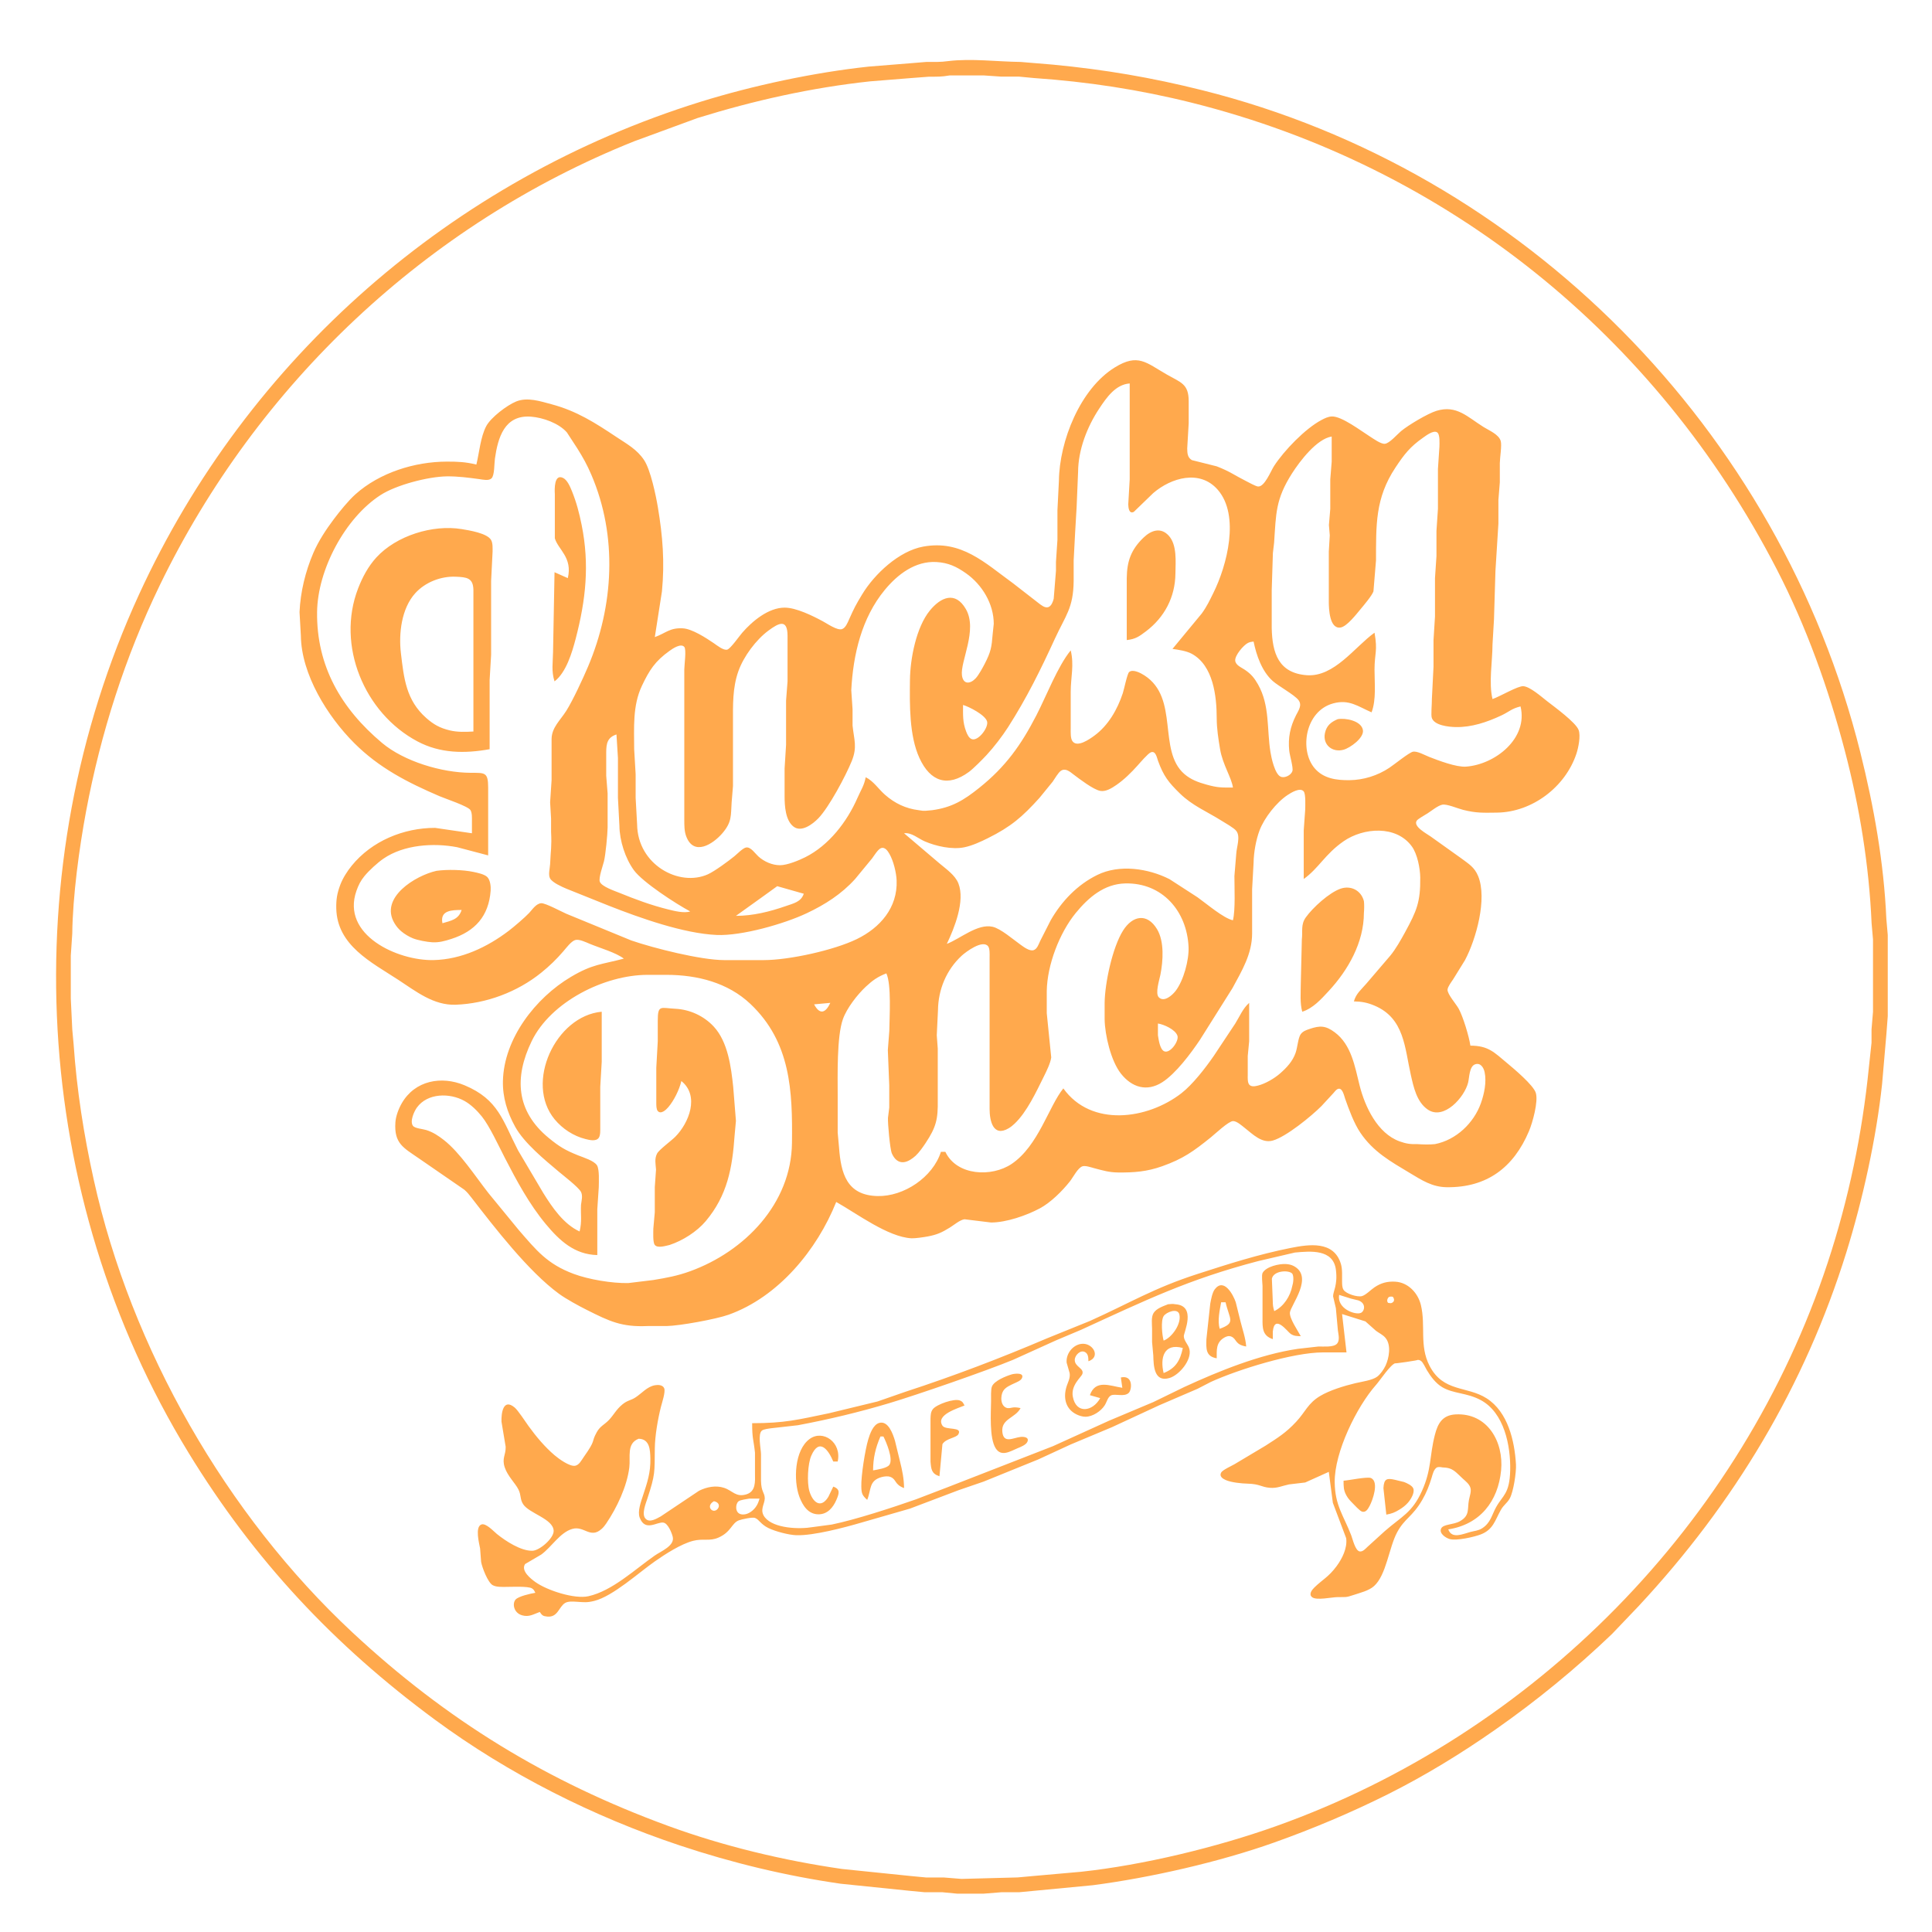 <?xml version="1.0" encoding="UTF-8" standalone="no"?>
<!DOCTYPE svg PUBLIC "-//W3C//DTD SVG 20010904//EN"
              "http://www.w3.org/TR/2001/REC-SVG-20010904/DTD/svg10.dtd">

<svg xmlns="http://www.w3.org/2000/svg"
     width="462.081mm" height="462.081mm"
     viewBox="0 0 1310 1310">
  <path id="Selection #1"
        fill="#ffa94d"
        d="M 643.00,41.42
           C 658.62,39.52 676.18,41.82 692.00,42.00
             692.00,42.00 714.00,43.83 714.00,43.83
             749.11,47.19 780.73,52.56 815.00,61.13
             1033.86,115.84 1206.80,291.69 1261.37,510.00
             1270.61,546.94 1277.38,584.94 1279.04,623.00
             1279.04,623.00 1280.00,634.00 1280.00,634.00
             1280.00,634.00 1280.00,689.00 1280.00,689.00
             1280.00,689.00 1279.09,701.00 1279.09,701.00
             1279.09,701.00 1276.16,735.00 1276.16,735.00
             1272.23,771.83 1262.97,813.62 1251.98,849.00
             1223.71,939.92 1175.88,1019.45 1111.09,1089.00
             1111.09,1089.00 1093.00,1107.96 1093.00,1107.96
             1068.38,1131.51 1041.92,1153.18 1014.00,1172.72
             990.84,1188.93 966.30,1203.98 941.00,1216.63
             916.13,1229.06 890.20,1239.99 864.00,1249.31
             826.89,1262.51 780.09,1273.18 741.00,1278.28
             741.00,1278.28 701.00,1282.09 701.00,1282.09
             701.00,1282.09 691.00,1283.04 691.00,1283.04
             691.00,1283.04 679.00,1283.04 679.00,1283.04
             679.00,1283.04 667.00,1284.00 667.00,1284.00
             667.00,1284.00 649.00,1284.00 649.00,1284.00
             649.00,1284.00 639.00,1283.04 639.00,1283.04
             639.00,1283.04 627.00,1283.04 627.00,1283.04
             627.00,1283.04 617.00,1282.09 617.00,1282.09
             617.00,1282.09 570.00,1277.27 570.00,1277.27
             532.95,1271.93 496.51,1263.17 461.00,1251.33
             402.26,1231.75 344.89,1202.89 295.00,1166.12
             226.38,1115.53 172.31,1057.79 127.81,985.00
             21.04,810.36 9.02,588.76 94.31,403.00
             167.92,242.68 306.73,121.33 475.00,69.02
             510.43,58.01 552.10,49.11 589.00,45.16
             589.00,45.16 617.00,42.91 617.00,42.91
             617.00,42.91 628.00,42.00 628.00,42.00
             633.39,41.98 637.58,42.19 643.00,41.42 Z
           M 644.00,51.14
           C 638.03,52.14 635.88,51.99 630.00,52.00
             630.00,52.00 618.00,52.91 618.00,52.91
             618.00,52.91 590.00,55.16 590.00,55.16
             550.34,59.41 511.06,68.19 473.00,80.02
             473.00,80.02 430.00,95.80 430.00,95.80
             289.20,152.12 174.28,260.60 108.26,397.00
             84.84,445.37 68.27,497.22 58.39,550.00
             53.70,575.08 49.29,607.65 49.00,633.00
             49.00,633.00 48.00,648.00 48.00,648.00
             48.00,648.00 48.00,677.00 48.00,677.00
             48.00,677.00 49.00,698.00 49.00,698.00
             49.00,698.00 49.91,708.00 49.91,708.00
             52.05,739.13 56.84,769.52 63.58,800.00
             88.80,914.20 153.50,1027.26 239.00,1106.91
             302.92,1166.46 371.12,1208.10 453.00,1238.05
             490.63,1251.82 531.35,1261.55 571.00,1267.27
             571.00,1267.27 618.00,1272.09 618.00,1272.09
             618.00,1272.09 628.00,1273.04 628.00,1273.04
             628.00,1273.04 640.00,1273.04 640.00,1273.04
             640.00,1273.04 652.00,1274.00 652.00,1274.00
             652.00,1274.00 690.00,1273.00 690.00,1273.00
             690.00,1273.00 700.00,1272.09 700.00,1272.09
             700.00,1272.09 733.00,1269.16 733.00,1269.16
             775.15,1264.65 825.06,1252.53 865.00,1238.31
             1040.26,1175.89 1181.09,1032.90 1239.33,856.00
             1253.43,813.18 1262.69,768.83 1267.17,724.00
             1267.17,724.00 1269.00,707.00 1269.00,707.00
             1269.00,707.00 1269.00,698.00 1269.00,698.00
             1269.00,698.00 1270.00,686.00 1270.00,686.00
             1270.00,686.00 1270.00,637.00 1270.00,637.00
             1270.00,637.00 1269.04,626.00 1269.04,626.00
             1267.33,586.66 1260.89,547.12 1250.88,509.00
             1239.79,466.75 1224.80,424.88 1204.74,386.00
             1122.96,227.51 981.18,112.92 808.00,69.63
             772.68,60.80 737.27,55.39 701.00,52.91
             701.00,52.91 691.00,51.96 691.00,51.96
             691.00,51.96 679.00,51.96 679.00,51.96
             679.00,51.96 667.00,51.14 667.00,51.14
             667.00,51.14 644.00,51.14 644.00,51.14 Z
           M 444.00,432.00
           C 451.67,429.19 454.07,425.58 463.00,426.04
             469.25,426.37 478.77,432.55 484.00,436.12
             486.03,437.51 490.67,441.29 493.19,440.45
             495.45,439.70 501.28,431.31 503.29,429.00
             510.13,421.13 521.06,412.02 532.00,412.01
             539.84,412.00 551.00,417.54 558.00,421.31
             560.89,422.86 567.70,427.62 570.87,426.59
             573.36,425.78 574.73,422.21 575.72,420.00
             579.17,412.25 580.18,410.32 584.60,403.00
             592.96,389.18 609.61,373.58 626.00,370.62
             651.90,365.93 667.59,381.50 687.00,395.58
             687.00,395.58 704.00,408.78 704.00,408.78
             705.73,410.10 708.42,412.46 710.78,411.68
             712.88,410.98 713.99,407.94 714.47,406.00
             714.47,406.00 716.00,387.00 716.00,387.00
             716.00,387.00 716.00,381.00 716.00,381.00
             716.00,381.00 717.00,366.00 717.00,366.00
             717.00,366.00 717.00,346.00 717.00,346.00
             717.00,346.00 718.00,326.00 718.00,326.00
             718.32,299.11 732.41,263.55 756.00,249.07
             771.63,239.47 777.06,245.85 791.00,253.85
             800.64,259.38 805.98,260.18 806.00,272.00
             806.00,272.00 806.00,287.00 806.00,287.00
             806.00,287.00 805.00,304.00 805.00,304.00
             805.06,307.15 805.08,310.16 808.15,311.98
             808.15,311.98 825.00,316.20 825.00,316.20
             834.23,319.80 836.64,322.03 845.00,326.25
             846.69,327.10 851.37,329.71 852.96,329.87
             857.42,330.34 861.63,319.45 863.86,316.00
             870.69,305.49 884.95,290.67 896.00,284.80
             898.15,283.65 900.53,282.49 903.00,282.38
             909.71,282.09 922.87,292.21 929.00,296.05
             931.32,297.51 936.30,301.16 939.00,300.91
             942.22,300.60 947.31,294.56 950.00,292.32
             954.84,288.29 968.02,280.41 974.00,278.57
             987.64,274.37 995.08,282.78 1006.00,289.58
             1009.83,291.96 1016.29,294.55 1017.57,299.04
             1018.42,302.03 1017.02,309.97 1016.96,314.00
             1016.96,314.00 1016.96,327.00 1016.96,327.00
             1016.96,327.00 1016.00,339.00 1016.00,339.00
             1016.00,339.00 1016.00,355.00 1016.00,355.00
             1016.00,355.00 1014.00,387.00 1014.00,387.00
             1014.00,387.00 1013.00,420.00 1013.00,420.00
             1013.00,420.00 1012.00,437.00 1012.00,437.00
             1011.98,448.35 1009.34,463.07 1012.00,474.00
             1017.43,472.10 1029.33,464.92 1033.00,465.28
             1037.60,465.71 1045.20,472.46 1049.00,475.42
             1053.95,479.28 1068.49,489.82 1070.40,495.00
             1071.87,498.99 1070.23,507.01 1068.91,511.00
             1061.45,533.57 1038.94,550.72 1015.00,551.00
             1005.74,551.10 1001.15,551.41 992.00,549.11
             988.39,548.20 981.05,545.02 978.00,545.61
             975.04,546.18 970.64,549.75 968.00,551.48
             966.38,552.55 961.51,555.15 960.63,556.46
             957.99,560.39 967.37,565.26 970.00,567.14
             970.00,567.14 991.00,582.13 991.00,582.13
             995.96,585.84 999.77,588.02 1002.24,594.00
             1008.57,609.33 1000.88,636.83 993.36,651.00
             993.36,651.00 985.33,664.00 985.33,664.00
             984.19,665.71 981.67,669.01 981.51,671.00
             981.29,674.01 987.34,680.79 989.10,684.00
             992.02,689.33 996.14,702.87 997.00,709.00
             1009.16,709.04 1012.96,713.38 1022.00,720.92
             1026.61,724.76 1039.71,735.76 1041.35,741.00
             1043.18,746.86 1039.13,761.30 1036.72,767.00
             1026.28,791.67 1008.18,805.31 981.00,805.00
             971.15,804.88 964.16,800.30 956.00,795.40
             942.97,787.58 931.16,781.04 922.36,768.00
             918.13,761.74 914.61,752.23 912.08,745.00
             911.44,743.18 910.43,738.20 907.96,738.20
             906.42,738.20 905.14,740.03 904.25,741.06
             904.25,741.06 896.00,750.00 896.00,750.00
             889.22,756.79 872.13,770.80 863.00,773.36
             855.59,775.45 849.41,769.02 844.00,764.79
             842.05,763.27 838.55,760.06 836.00,760.16
             832.96,760.28 823.85,768.90 821.00,771.20
             809.23,780.66 802.33,785.68 788.00,790.78
             777.66,794.46 768.81,795.12 758.00,795.00
             751.95,794.93 747.77,793.63 742.00,792.12
             739.89,791.56 736.16,790.22 734.10,790.78
             730.91,791.66 727.66,798.23 725.48,801.00
             720.34,807.54 712.37,815.45 705.00,819.37
             695.95,824.19 682.33,828.92 672.00,828.92
             672.00,828.92 654.00,826.73 654.00,826.73
             650.89,827.12 646.83,830.64 644.00,832.38
             638.56,835.73 635.29,837.22 629.00,838.39
             626.38,838.87 620.50,839.76 618.00,839.63
             602.07,838.76 581.07,822.90 567.00,815.00
             554.01,847.48 527.77,879.44 494.00,891.46
             485.51,894.48 460.98,898.96 452.00,899.13
             452.00,899.13 439.00,899.13 439.00,899.13
             421.47,899.90 413.24,895.89 398.00,888.25
             392.49,885.49 383.86,880.80 379.00,877.24
             358.33,862.12 335.52,832.56 319.63,812.01
             318.02,809.94 316.84,808.42 314.83,806.68
             314.83,806.68 284.00,785.43 284.00,785.43
             273.61,778.23 267.10,775.43 268.10,761.00
             268.39,756.72 270.32,751.69 272.46,748.00
             281.40,732.59 299.28,729.31 315.00,735.88
             338.10,745.53 340.92,760.02 351.26,780.00
             351.26,780.00 368.42,809.00 368.42,809.00
             374.53,818.80 382.23,830.09 393.00,835.00
             394.70,828.02 393.64,823.77 393.95,817.00
             394.29,814.02 395.29,810.98 393.95,808.17
             392.04,804.81 382.34,797.37 379.00,794.56
             369.20,786.31 355.42,775.06 349.31,764.00
             343.98,754.35 340.76,744.10 341.01,733.00
             341.67,704.20 363.12,676.66 387.00,662.45
             401.82,653.63 407.72,654.05 423.00,650.00
             417.46,645.82 407.01,642.90 400.00,640.01
             397.46,638.96 392.66,636.58 390.01,637.40
             387.27,638.24 383.92,642.78 382.00,645.00
             377.23,650.52 372.69,654.94 367.00,659.53
             350.78,672.63 329.72,680.50 309.00,681.26
             293.98,681.80 282.05,672.21 270.00,664.34
             251.73,652.41 228.58,641.03 228.01,616.00
             227.88,609.90 228.56,605.75 230.71,600.00
             232.39,595.50 235.44,590.72 238.47,587.00
             252.08,570.25 273.61,561.34 295.00,561.34
             295.00,561.34 320.00,565.00 320.00,565.00
             320.00,565.00 320.00,557.00 320.00,557.00
             320.00,554.72 320.21,551.24 318.98,549.27
             317.31,546.62 301.93,541.54 298.00,539.85
             276.38,530.56 257.07,520.74 240.17,503.83
             222.13,485.79 204.31,457.33 204.00,431.00
             204.00,431.00 203.10,415.00 203.10,415.00
             203.70,401.39 207.08,387.50 212.43,375.00
             215.87,366.95 221.12,358.99 226.37,352.00
             230.36,346.70 236.13,339.54 241.00,335.17
             257.41,320.46 281.19,313.03 303.00,313.00
             310.40,312.99 315.72,313.21 323.00,315.00
             324.99,306.92 325.78,296.40 329.67,289.00
             332.79,283.07 343.78,274.75 350.00,272.22
             357.67,269.11 366.51,272.12 374.00,274.12
             391.06,278.67 403.53,286.69 418.00,296.33
             425.07,301.04 431.95,304.71 436.75,312.00
             441.13,318.64 444.71,335.80 446.08,344.00
             449.37,363.70 450.74,381.06 448.83,401.00
             448.83,401.00 444.00,432.00 444.00,432.00 Z
           M 766.00,260.00
           C 756.41,260.69 750.30,269.55 745.36,277.00
             737.12,289.41 731.08,304.99 731.00,320.00
             731.00,320.00 730.00,344.00 730.00,344.00
             730.00,344.00 729.00,361.00 729.00,361.00
             729.00,361.00 728.00,380.00 728.00,380.00
             728.00,380.00 728.00,394.00 728.00,394.00
             727.78,412.44 722.52,417.30 715.31,433.00
             705.57,454.21 696.19,473.27 683.57,493.00
             679.65,499.12 673.85,506.70 668.91,512.00
             666.19,514.92 660.04,521.15 657.00,523.39
             642.63,533.96 630.82,530.08 623.44,514.00
             616.45,498.78 616.81,477.60 617.00,461.00
             617.17,446.58 621.24,425.32 630.47,414.00
             637.86,404.93 647.73,400.54 654.91,413.00
             663.09,427.17 650.95,448.67 652.26,457.99
             653.15,464.30 657.93,463.86 661.62,459.87
             663.59,457.74 666.36,452.69 667.74,450.00
             671.88,441.93 672.38,438.86 673.08,430.00
             673.08,430.00 673.82,423.00 673.82,423.00
             673.82,409.41 665.89,396.38 655.00,388.72
             648.56,384.19 642.98,381.56 635.00,381.09
             620.59,380.25 608.60,389.47 599.92,400.00
             584.24,419.02 578.46,443.82 577.21,468.00
             577.21,468.00 578.08,481.00 578.08,481.00
             578.08,481.00 578.08,492.00 578.08,492.00
             579.09,501.65 581.39,506.47 577.55,516.00
             573.51,526.00 562.09,547.44 554.83,554.91
             551.05,558.80 543.46,564.59 538.11,560.53
             532.54,556.31 532.01,546.42 532.00,540.00
             532.00,540.00 532.00,521.00 532.00,521.00
             532.00,521.00 533.00,505.00 533.00,505.00
             533.00,505.00 533.00,475.00 533.00,475.00
             533.00,475.00 534.00,462.00 534.00,462.00
             534.00,462.00 534.00,431.00 534.00,431.00
             533.92,419.47 528.14,422.30 521.00,427.61
             512.59,433.85 504.24,445.09 500.70,455.00
             496.61,466.44 497.00,478.07 497.00,490.00
             497.00,490.00 497.00,533.00 497.00,533.00
             497.00,533.00 496.09,544.00 496.09,544.00
             495.47,553.01 496.42,557.28 489.79,565.00
             483.36,572.48 470.33,580.75 465.26,567.00
             463.96,563.47 464.01,559.70 463.99,556.00
             463.99,556.00 463.99,454.00 463.99,454.00
             464.00,450.86 465.52,440.43 463.99,438.64
             461.67,435.96 456.07,439.82 454.00,441.30
             444.16,448.33 440.31,454.37 435.26,465.00
             428.86,478.46 429.98,493.53 430.00,508.00
             430.00,508.00 431.00,525.00 431.00,525.00
             431.00,525.00 431.00,541.00 431.00,541.00
             431.00,541.00 432.00,559.00 432.00,559.00
             432.33,586.30 460.49,601.59 480.00,592.82
             484.54,590.77 493.99,583.83 498.00,580.54
             499.86,579.01 503.81,574.91 506.00,574.62
             509.12,574.21 512.04,578.74 514.17,580.67
             518.08,584.23 523.66,586.70 529.00,586.66
             533.88,586.62 541.62,583.43 546.00,581.24
             562.01,573.24 574.37,557.18 581.42,541.00
             583.71,535.75 585.92,532.77 587.00,527.00
             592.30,529.63 595.60,534.94 600.00,538.82
             606.71,544.73 614.15,548.27 623.00,549.36
             627.03,550.15 628.16,549.61 632.00,549.36
             645.42,547.55 653.54,542.57 664.00,534.19
             681.88,519.87 692.32,505.19 702.74,485.00
             709.49,471.92 717.17,451.79 726.00,441.00
             728.42,450.96 726.02,459.22 726.00,469.00
             726.00,469.00 726.00,494.00 726.00,494.00
             726.00,496.39 725.77,500.58 727.17,502.56
             730.46,507.16 738.90,501.10 742.00,498.84
             751.48,491.92 757.70,481.01 761.33,470.00
             762.18,467.41 764.33,456.79 765.60,455.69
             768.19,453.45 773.63,456.44 776.00,457.97
             799.82,473.32 784.75,508.83 803.02,524.79
             807.41,528.62 812.49,530.46 818.00,531.99
             825.81,534.16 828.14,534.00 836.00,534.00
             835.07,527.23 829.07,518.58 827.28,508.00
             826.12,501.10 825.01,494.00 825.00,487.00
             824.98,472.11 822.70,451.20 808.00,443.26
             804.49,441.37 798.97,440.54 795.00,440.00
             795.00,440.00 814.84,416.00 814.84,416.00
             818.31,411.23 820.17,407.21 822.75,402.00
             831.93,383.52 840.91,349.48 825.67,332.04
             813.55,318.17 794.14,323.91 782.00,334.30
             782.00,334.30 768.77,347.09 768.77,347.09
             765.42,348.70 765.10,344.08 765.02,342.00
             765.02,342.00 766.00,325.00 766.00,325.00
             766.00,325.00 766.00,260.00 766.00,260.00 Z
           M 331.00,580.00
           C 331.00,580.00 310.00,574.46 310.00,574.46
             293.93,571.38 273.81,572.72 260.00,582.22
             255.97,584.99 250.22,590.24 247.12,594.04
             244.50,597.25 243.07,600.12 241.70,604.00
             231.12,634.00 269.68,651.54 294.00,650.99
             312.76,650.56 330.28,642.29 345.00,631.10
             348.44,628.48 355.97,622.06 358.83,618.99
             361.00,616.65 363.55,612.64 367.00,612.43
             369.80,612.27 380.68,618.13 384.00,619.58
             384.00,619.58 428.00,637.66 428.00,637.66
             443.28,642.94 475.24,650.98 491.00,651.00
             491.00,651.00 518.00,651.00 518.00,651.00
             535.22,650.97 565.56,644.27 581.00,636.74
             596.77,629.05 608.68,615.46 607.96,597.00
             607.75,591.62 605.79,583.67 603.10,579.02
             601.90,576.95 599.99,573.97 597.17,575.17
             595.27,575.98 592.65,580.24 591.36,582.00
             591.36,582.00 579.83,596.00 579.83,596.00
             570.53,606.28 559.45,613.34 547.00,619.22
             531.70,626.45 502.87,634.69 486.00,633.96
             463.58,632.99 433.92,622.42 413.00,614.20
             413.00,614.20 384.00,602.57 384.00,602.57
             380.97,601.28 374.67,598.51 373.00,595.67
             371.61,593.21 372.83,588.89 373.00,586.00
             373.41,576.03 374.18,574.53 373.66,564.00
             373.66,564.00 373.66,555.00 373.66,555.00
             373.66,555.00 373.01,544.00 373.01,544.00
             373.01,544.00 374.00,529.00 374.00,529.00
             374.00,529.00 374.00,501.00 374.00,501.00
             374.15,493.24 379.85,488.47 383.95,482.00
             388.39,474.99 395.36,459.94 398.72,452.00
             416.16,410.80 418.85,363.66 401.00,322.00
             398.00,315.00 395.43,310.43 391.42,304.00
             391.42,304.00 384.39,293.21 384.39,293.21
             378.94,286.96 368.15,283.12 360.00,282.52
             342.03,281.19 337.62,296.76 335.58,311.00
             335.11,314.28 335.39,322.34 333.26,324.36
             331.36,326.17 327.38,325.20 325.00,324.87
             317.68,323.87 310.40,322.92 303.00,323.00
             290.33,323.15 268.62,328.82 258.00,335.70
             233.96,351.26 215.34,386.33 215.00,415.00
             214.57,451.66 231.36,480.46 259.00,503.70
             273.99,516.31 299.52,523.90 319.00,524.00
             328.81,524.05 330.98,523.45 331.00,534.00
             331.00,534.00 331.00,580.00 331.00,580.00 Z
           M 1031.00,479.00
           C 1024.93,480.45 1023.33,482.61 1018.00,485.11
             1008.33,489.65 997.78,493.23 987.00,492.99
             982.32,492.88 972.68,491.93 970.89,486.89
             970.11,485.13 971.00,476.82 970.89,474.00
             970.89,474.00 972.00,452.00 972.00,452.00
             972.00,452.00 972.00,434.00 972.00,434.00
             972.00,434.00 973.00,418.00 973.00,418.00
             973.00,418.00 973.00,392.00 973.00,392.00
             973.00,392.00 974.00,377.00 974.00,377.00
             974.00,377.00 974.00,360.00 974.00,360.00
             974.00,360.00 975.00,345.00 975.00,345.00
             975.00,345.00 975.00,318.00 975.00,318.00
             975.00,318.00 976.00,303.00 976.00,303.00
             976.02,300.70 976.53,294.45 974.40,293.13
             971.88,291.56 967.02,295.31 965.00,296.72
             956.08,302.95 952.13,308.07 946.21,317.00
             932.31,337.92 933.11,356.19 933.00,380.00
             933.00,380.00 931.27,401.00 931.27,401.00
             930.14,404.05 924.84,410.27 922.57,413.00
             919.77,416.36 913.29,424.79 909.00,425.48
             901.45,426.71 901.01,412.75 901.00,408.00
             901.00,408.00 901.00,374.00 901.00,374.00
             901.00,374.00 901.66,363.00 901.66,363.00
             901.66,363.00 901.08,356.00 901.08,356.00
             901.08,356.00 902.00,345.00 902.00,345.00
             902.00,345.00 902.00,325.00 902.00,325.00
             902.00,325.00 902.96,313.00 902.96,313.00
             902.96,313.00 902.96,296.00 902.96,296.00
             892.88,297.54 881.38,312.65 876.05,321.00
             864.82,338.62 865.26,348.25 863.91,368.00
             863.91,368.00 863.09,375.00 863.09,375.00
             863.09,375.00 862.30,400.00 862.30,400.00
             862.30,400.00 862.30,417.00 862.30,417.00
             862.30,417.00 862.30,426.00 862.30,426.00
             862.69,442.78 866.89,456.37 886.00,457.82
             904.68,459.23 918.62,438.58 932.00,429.00
             934.25,441.53 932.02,442.73 932.00,454.00
             931.99,463.32 933.28,474.26 930.00,483.00
             920.77,479.00 914.79,474.00 904.00,476.93
             884.88,482.10 880.96,508.67 891.39,520.91
             897.42,527.99 906.30,529.09 915.00,529.00
             924.56,528.89 934.04,525.92 942.00,520.64
             945.23,518.51 955.35,510.30 958.00,509.71
             960.89,509.08 966.10,512.05 969.00,513.19
             975.31,515.66 987.43,520.29 994.00,519.82
             1013.84,518.38 1036.27,500.67 1031.00,479.00 Z
           M 385.00,392.00
           C 388.36,378.01 378.42,372.64 376.21,365.00
             376.21,365.00 376.21,335.00 376.21,335.00
             376.00,331.83 375.68,321.03 381.83,324.08
             384.71,325.50 386.64,330.16 387.79,333.00
             390.90,340.67 392.77,347.92 394.40,356.00
             399.81,382.88 397.21,406.76 390.37,433.00
             387.92,442.39 383.88,456.03 376.00,462.00
             373.73,454.94 374.92,449.19 375.00,442.00
             375.00,442.00 376.00,388.00 376.00,388.00
             376.00,388.00 385.00,392.00 385.00,392.00 Z
           M 332.00,508.00
           C 315.17,511.02 298.53,510.94 283.00,502.68
             247.00,483.52 227.89,437.54 242.81,399.00
             245.74,391.42 249.65,384.05 255.17,378.01
             268.69,363.23 293.36,355.54 313.00,358.75
             318.08,359.59 330.33,361.52 332.98,366.13
             334.20,368.25 334.00,371.59 334.00,374.00
             334.00,374.00 333.00,394.00 333.00,394.00
             333.00,394.00 333.00,444.00 333.00,444.00
             333.00,444.00 332.00,461.00 332.00,461.00
             332.00,461.00 332.00,508.00 332.00,508.00 Z
           M 764.00,434.00
           C 764.00,434.00 764.00,392.00 764.00,392.00
             764.14,380.49 766.93,372.62 775.44,364.47
             780.54,359.58 787.05,357.29 792.47,363.22
             798.22,369.51 797.09,380.97 797.00,389.00
             796.81,404.88 789.64,418.53 777.00,428.10
             772.35,431.62 769.86,433.37 764.00,434.00 Z
           M 321.00,496.00
           C 321.00,496.00 321.00,450.00 321.00,450.00
             321.00,450.00 321.00,400.00 321.00,400.00
             320.84,391.76 316.39,391.35 309.00,391.04
             299.03,390.62 288.40,394.72 281.62,402.17
             272.18,412.54 270.25,429.64 271.85,443.00
             273.87,459.94 275.35,474.76 289.00,486.82
             294.14,491.35 298.37,493.65 305.00,495.25
             310.23,496.51 315.68,496.31 321.00,496.00 Z
           M 850.00,435.00
           C 848.43,435.25 847.55,435.22 846.04,436.02
             843.09,437.58 837.27,444.38 837.54,447.90
             837.78,451.03 841.71,452.55 844.00,454.10
             848.29,457.01 850.41,459.53 852.96,464.00
             861.15,478.38 858.91,494.43 861.44,510.00
             862.08,513.99 864.44,524.91 868.34,526.62
             871.07,527.82 875.40,525.64 876.31,522.87
             877.06,520.59 874.51,512.36 874.17,509.00
             873.29,500.21 874.81,492.84 878.78,485.00
             880.44,481.71 883.12,478.14 880.42,474.67
             877.63,471.08 866.96,465.27 863.02,461.79
             855.71,455.34 851.89,444.34 850.00,435.00 Z
           M 653.00,478.00
           C 653.00,484.68 652.65,489.54 655.09,496.00
             655.82,497.92 657.00,500.69 659.21,501.26
             663.55,502.36 670.45,493.17 669.29,489.17
             668.02,484.78 657.23,479.23 653.00,478.00 Z
           M 907.00,487.65
           C 912.11,486.64 923.07,488.66 924.13,495.02
             925.01,500.31 915.50,507.12 911.00,508.36
             903.42,510.46 896.67,504.99 898.40,497.00
             899.48,491.98 902.52,489.55 907.00,487.65 Z
           M 418.00,498.00
           C 411.88,499.98 411.08,504.13 411.05,510.00
             411.05,510.00 411.05,526.00 411.05,526.00
             411.05,526.00 412.00,538.00 412.00,538.00
             412.00,538.00 412.00,561.00 412.00,561.00
             411.94,565.72 410.63,579.54 409.53,584.00
             408.77,587.03 405.81,595.19 406.69,597.79
             407.83,601.12 416.74,604.07 420.00,605.40
             431.06,609.90 441.38,613.74 453.00,616.63
             457.25,617.68 463.85,619.38 468.00,618.00
             458.46,612.90 435.77,598.24 429.78,590.00
             423.91,581.91 420.12,569.99 420.00,560.00
             420.00,560.00 419.00,541.00 419.00,541.00
             419.00,541.00 419.00,514.00 419.00,514.00
             419.00,514.00 418.00,498.00 418.00,498.00 Z
           M 836.00,624.00
           C 837.74,616.83 836.99,602.03 837.00,594.00
             837.00,594.00 838.24,579.00 838.24,579.00
             838.46,574.37 841.30,567.08 838.24,563.38
             836.90,561.46 830.42,557.84 828.00,556.32
             818.13,550.14 808.53,546.30 800.00,537.99
             792.26,530.43 789.00,526.21 785.24,516.00
             784.43,513.82 783.65,508.68 780.23,510.17
             778.32,510.99 773.06,517.14 771.43,518.96
             767.09,523.81 762.36,528.52 757.00,532.23
             753.97,534.32 749.83,536.99 746.00,536.26
             741.33,535.37 731.98,528.22 728.00,525.21
             725.50,523.32 722.52,520.53 719.33,522.65
             717.54,523.85 715.15,528.08 713.79,530.00
             713.79,530.00 704.83,541.00 704.83,541.00
             693.18,553.90 685.50,560.52 670.00,568.25
             665.09,570.70 659.39,573.34 654.00,574.48
             645.70,576.25 634.68,573.80 627.00,570.48
             622.54,568.55 618.06,564.32 613.00,565.00
             613.00,565.00 637.00,585.41 637.00,585.41
             641.50,589.21 647.67,593.42 649.85,599.00
             654.52,610.92 647.14,629.26 642.00,640.00
             651.10,636.52 662.75,626.14 673.00,628.39
             678.51,629.60 687.09,637.10 692.00,640.57
             694.14,642.09 698.01,645.07 700.78,644.27
             703.23,643.57 704.33,640.09 705.31,638.00
             705.31,638.00 712.43,624.00 712.43,624.00
             719.91,610.99 730.44,599.95 744.00,593.27
             758.99,585.89 778.53,588.78 793.00,596.12
             793.00,596.12 812.00,608.42 812.00,608.42
             818.13,612.76 829.61,622.66 836.00,624.00 Z
           M 884.00,596.00
           C 884.00,596.00 884.00,563.00 884.00,563.00
             884.00,563.00 885.00,549.00 885.00,549.00
             885.03,546.45 885.45,538.39 883.98,536.61
             881.53,533.66 875.35,537.55 873.00,539.10
             865.47,544.10 857.30,554.51 854.06,563.00
             851.63,569.40 850.08,578.15 850.00,585.00
             850.00,585.00 849.00,603.00 849.00,603.00
             849.00,603.00 849.00,633.00 849.00,633.00
             848.98,646.76 842.13,658.12 835.69,670.00
             835.69,670.00 813.67,705.00 813.67,705.00
             807.56,714.15 797.20,728.04 788.00,733.87
             777.54,740.49 767.40,737.29 760.04,727.96
             753.30,719.41 749.13,701.82 749.00,691.00
             749.00,691.00 749.00,680.00 749.00,680.00
             749.16,666.51 754.31,642.40 761.47,631.00
             767.87,620.80 777.77,618.83 784.52,630.00
             789.59,638.39 788.64,651.72 786.80,661.00
             786.10,664.51 783.12,673.64 785.75,676.25
             789.36,679.83 794.89,674.77 797.07,671.96
             802.55,664.88 806.30,650.90 805.90,642.00
             804.79,617.83 788.13,598.44 763.00,599.01
             748.74,599.34 738.11,608.45 729.46,619.00
             718.34,632.58 710.03,654.36 709.76,672.00
             709.76,672.00 709.76,687.00 709.76,687.00
             709.76,687.00 712.79,717.00 712.79,717.00
             712.27,720.90 709.53,726.42 707.75,730.00
             702.67,740.24 696.26,754.07 687.96,761.90
             686.74,763.05 685.45,764.13 684.00,764.99
             673.33,771.33 671.01,759.80 671.00,752.00
             671.00,752.00 671.00,707.00 671.00,707.00
             671.00,707.00 671.00,677.00 671.00,677.00
             671.00,677.00 671.00,649.00 671.00,649.00
             671.00,647.04 671.23,643.16 669.98,641.60
             666.23,636.95 654.89,645.41 652.00,648.09
             641.69,657.67 636.17,670.96 636.00,685.00
             636.00,685.00 635.18,702.00 635.18,702.00
             635.18,702.00 635.85,711.00 635.85,711.00
             635.85,711.00 635.85,737.00 635.85,737.00
             635.85,737.00 635.85,746.00 635.85,746.00
             636.06,758.72 634.81,764.21 627.64,775.00
             625.83,777.73 623.20,781.48 620.83,783.67
             619.70,784.71 618.32,785.74 617.00,786.52
             611.49,789.74 607.18,787.75 604.70,782.00
             603.44,779.08 601.90,761.44 602.09,758.00
             602.09,758.00 602.96,751.00 602.96,751.00
             602.96,751.00 602.96,736.00 602.96,736.00
             602.96,736.00 602.00,712.00 602.00,712.00
             602.00,712.00 603.00,699.00 603.00,699.00
             603.11,689.65 604.53,667.62 601.00,660.00
             595.15,662.24 591.58,664.80 587.00,669.09
             581.29,674.45 574.20,683.56 571.55,691.00
             567.30,702.89 568.00,729.59 568.00,743.00
             568.00,743.00 568.00,768.00 568.00,768.00
             568.00,768.00 568.91,778.00 568.91,778.00
             570.19,795.52 574.06,810.50 595.00,810.99
             612.84,811.40 632.51,798.26 638.00,781.00
             638.00,781.00 641.00,781.00 641.00,781.00
             648.73,797.33 672.51,798.30 686.00,789.17
             704.12,776.90 711.11,750.17 721.00,738.00
             739.95,764.44 778.05,759.08 801.00,741.32
             808.70,735.36 817.37,724.12 822.98,716.00
             822.98,716.00 837.58,694.00 837.58,694.00
             840.56,689.20 842.73,683.77 847.00,680.00
             847.00,680.00 847.00,706.00 847.00,706.00
             847.00,706.00 846.04,716.00 846.04,716.00
             846.04,716.00 846.04,729.00 846.04,729.00
             846.01,730.77 845.86,733.97 847.02,735.39
             848.46,737.14 851.11,736.55 853.00,736.07
             858.05,734.79 864.11,731.23 868.00,727.82
             872.46,723.91 876.43,719.67 878.45,714.00
             879.80,710.23 880.15,703.77 881.93,701.27
             883.42,699.19 885.69,698.46 888.00,697.67
             895.03,695.28 898.87,695.38 904.99,699.93
             916.34,708.36 918.67,723.18 921.89,736.00
             925.54,750.50 934.06,768.53 949.00,773.91
             953.31,775.47 956.45,775.94 961.00,775.77
             964.59,776.04 969.55,776.16 973.00,775.77
             987.36,772.95 999.34,761.50 1004.14,748.00
             1006.39,741.67 1008.06,733.71 1006.66,727.00
             1006.03,723.99 1003.89,720.37 1000.22,721.66
             996.22,723.05 996.32,730.54 995.48,734.00
             993.07,743.91 979.00,759.87 968.04,752.30
             960.61,747.17 958.51,737.20 956.65,729.00
             952.44,710.41 952.28,690.44 932.00,681.87
             927.01,679.77 923.37,679.12 918.00,679.00
             919.60,673.54 922.77,671.26 926.42,667.00
             926.42,667.00 942.68,648.00 942.68,648.00
             946.34,643.58 950.00,637.09 952.77,632.00
             960.58,617.63 963.19,611.62 963.00,595.00
             962.92,588.75 961.04,579.11 957.36,574.00
             946.82,559.36 924.45,561.11 911.00,570.44
             898.43,579.16 894.24,588.67 884.00,596.00 Z
           M 296.00,590.46
           C 303.20,589.47 313.89,589.70 321.00,591.21
             323.70,591.78 328.47,592.73 330.42,594.70
             332.48,596.79 332.89,601.21 332.68,604.00
             331.38,621.13 322.20,631.46 306.00,636.66
             301.55,638.08 297.73,639.18 293.00,638.91
             289.49,638.71 283.25,637.54 280.00,636.24
             277.33,635.16 274.28,633.35 272.09,631.48
             270.17,629.84 268.78,628.16 267.48,626.00
             257.10,608.65 281.76,593.63 296.00,590.46 Z
           M 545.00,606.00
           C 545.00,606.00 527.00,600.88 527.00,600.88
             527.00,600.88 516.00,608.82 516.00,608.82
             516.00,608.82 499.00,621.00 499.00,621.00
             510.66,620.99 522.04,618.13 533.00,614.31
             538.14,612.51 543.18,611.53 545.00,606.00 Z
           M 883.00,686.00
           C 881.34,680.17 882.00,673.10 882.00,667.00
             882.00,667.00 882.72,637.00 882.72,637.00
             883.39,631.28 881.89,626.94 885.43,622.00
             890.15,615.40 901.28,605.23 909.00,602.57
             915.94,600.19 922.93,603.72 924.80,611.00
             925.08,613.07 925.02,616.79 924.80,619.00
             924.77,639.00 914.20,657.67 900.91,672.00
             895.78,677.54 890.36,683.65 883.00,686.00 Z
           M 313.00,617.00
           C 306.52,617.06 298.19,617.13 300.00,626.00
             305.90,624.24 310.98,623.49 313.00,617.00 Z
           M 405.00,851.00
           C 389.58,850.66 379.43,841.24 370.08,830.00
             358.83,816.47 350.31,800.60 342.26,785.00
             338.24,777.22 331.90,763.44 326.69,757.00
             323.49,753.06 319.45,749.03 315.00,746.53
             305.04,740.93 289.84,741.02 282.65,751.02
             280.77,753.63 277.73,760.41 280.03,763.40
             281.36,765.14 286.64,765.48 289.00,766.22
             293.57,767.65 297.26,770.09 301.00,773.02
             311.95,781.60 322.45,797.83 331.21,809.00
             331.21,809.00 351.72,834.00 351.72,834.00
             363.79,847.90 370.98,857.04 389.00,863.77
             399.16,867.57 415.17,870.23 426.00,869.99
             426.00,869.99 443.00,867.92 443.00,867.92
             452.06,866.42 459.26,865.12 468.00,861.95
             504.96,848.51 536.52,816.11 537.00,775.00
             537.41,739.82 536.23,706.69 508.83,680.73
             493.52,666.22 472.73,661.03 452.00,661.00
             452.00,661.00 439.00,661.00 439.00,661.00
             409.89,661.05 373.47,679.19 360.49,706.00
             348.62,730.51 349.87,753.33 372.00,771.54
             379.26,777.52 383.36,779.93 392.00,783.40
             395.52,784.81 402.90,787.02 404.83,790.22
             406.52,793.03 406.02,801.46 406.00,805.00
             406.00,805.00 405.00,820.00 405.00,820.00
             405.00,820.00 405.00,851.00 405.00,851.00 Z
           M 563.00,680.00
           C 563.00,680.00 552.00,681.00 552.00,681.00
             555.99,688.52 559.91,686.67 563.00,680.00 Z
           M 462.00,733.00
           C 460.62,738.87 457.00,746.24 453.08,750.81
             451.65,752.48 448.19,755.79 446.02,753.35
             444.97,752.16 445.03,749.50 445.00,748.00
             445.00,748.00 445.00,724.00 445.00,724.00
             445.00,724.00 446.00,706.00 446.00,706.00
             446.00,706.00 446.00,692.00 446.00,692.00
             446.02,681.02 448.00,683.50 458.00,684.00
             467.75,684.49 477.25,688.86 483.90,696.01
             493.57,706.41 495.71,723.37 497.16,737.00
             497.16,737.00 499.00,760.00 499.00,760.00
             499.00,760.00 498.09,770.00 498.09,770.00
             496.56,791.92 493.22,810.51 478.54,827.99
             472.55,835.11 462.91,841.24 454.00,844.16
             451.65,844.68 445.89,846.56 444.02,844.16
             442.59,842.67 442.98,835.40 443.00,833.00
             443.00,833.00 443.98,822.00 443.98,822.00
             443.98,822.00 443.98,805.00 443.98,805.00
             443.98,805.00 444.82,793.00 444.82,793.00
             444.57,789.28 443.67,785.85 445.51,782.21
             446.84,779.58 455.09,773.59 457.83,770.83
             467.24,761.37 474.46,742.99 462.00,733.00 Z
           M 408.00,686.00
           C 408.00,686.00 408.00,720.00 408.00,720.00
             408.00,720.00 407.00,737.00 407.00,737.00
             407.00,737.00 407.00,764.00 407.00,764.00
             407.00,766.07 407.22,769.83 405.98,771.53
             404.06,774.15 399.65,772.99 397.00,772.33
             388.88,770.31 381.40,765.40 376.09,758.99
             355.61,734.21 376.81,688.81 408.00,686.00 Z
           M 785.14,694.00
           C 785.14,694.00 785.14,702.00 785.14,702.00
             785.64,704.90 786.43,711.48 789.39,712.83
             793.35,714.63 799.55,705.89 798.37,702.30
             796.98,698.05 789.08,694.57 785.14,694.00 Z
           M 510.00,965.00
           C 532.17,965.00 540.90,962.64 562.00,958.28
             562.00,958.28 595.00,950.28 595.00,950.28
             595.00,950.28 614.00,943.67 614.00,943.67
             646.58,933.05 678.50,920.87 710.00,907.43
             710.00,907.43 739.00,895.69 739.00,895.69
             766.29,883.42 782.17,873.44 812.00,863.81
             832.76,857.10 853.56,850.46 875.00,846.20
             887.50,843.72 904.41,841.12 909.20,857.00
             910.32,860.71 909.93,865.12 910.00,869.00
             910.04,870.84 909.98,873.00 911.02,874.61
             912.77,877.30 920.37,879.65 923.42,878.85
             926.04,878.17 929.49,874.53 932.00,872.85
             936.47,869.86 940.66,868.76 946.00,869.04
             954.77,869.50 961.53,876.74 963.47,885.00
             966.81,899.17 962.29,912.36 969.27,926.00
             978.56,944.14 994.64,939.61 1008.00,948.13
             1022.44,957.34 1027.00,976.97 1027.91,993.00
             1028.20,998.21 1026.22,1011.43 1023.73,1015.96
             1021.80,1019.47 1019.73,1020.09 1017.53,1024.04
             1013.67,1030.97 1012.45,1037.20 1004.00,1040.44
             999.47,1042.18 987.65,1044.84 983.00,1043.57
             980.38,1042.85 975.59,1039.75 977.17,1036.43
             978.65,1033.31 985.39,1034.03 989.96,1031.43
             996.79,1027.56 994.83,1023.29 996.03,1017.00
             996.49,1014.59 997.71,1011.38 997.08,1009.01
             996.35,1006.31 993.96,1004.51 991.98,1002.72
             986.86,998.06 985.31,995.15 978.00,994.98
             976.77,994.71 975.45,994.59 974.30,994.98
             972.09,996.34 971.38,999.79 970.71,1002.00
             969.10,1007.31 967.18,1012.19 964.38,1017.00
             957.65,1028.60 952.46,1029.42 947.32,1039.00
             941.79,1049.31 940.04,1067.93 931.67,1075.45
             928.16,1078.60 922.43,1079.93 918.00,1081.42
             912.19,1083.37 912.74,1082.80 907.00,1082.93
             903.18,1082.92 892.48,1085.40 889.62,1082.93
             887.24,1080.97 889.54,1078.04 891.15,1076.46
             896.73,1070.99 900.73,1069.42 906.24,1062.00
             910.09,1056.81 913.67,1049.65 912.79,1043.00
             912.79,1043.00 903.75,1019.00 903.75,1019.00
             903.75,1019.00 901.00,998.00 901.00,998.00
             901.00,998.00 885.00,1005.21 885.00,1005.21
             885.00,1005.21 874.00,1006.51 874.00,1006.51
             869.36,1007.46 866.04,1009.24 861.00,1008.81
             855.05,1008.31 854.31,1006.21 846.00,1006.00
             841.82,1005.90 834.83,1005.21 831.05,1003.52
             828.97,1002.59 826.53,1000.96 828.07,998.37
             829.08,996.68 834.99,993.98 837.00,992.85
             837.00,992.85 858.00,980.31 858.00,980.31
             866.44,974.87 871.95,971.50 878.91,964.00
             885.22,957.21 886.77,951.61 895.00,946.63
             901.50,942.70 911.56,939.65 919.00,937.88
             923.14,936.90 930.58,935.91 933.83,933.44
             936.04,931.76 938.28,928.52 939.47,926.00
             941.87,920.79 943.46,912.02 939.47,907.21
             937.69,905.03 935.21,904.01 933.01,902.37
             933.01,902.37 925.83,895.98 925.83,895.98
             925.83,895.98 910.00,891.00 910.00,891.00
             910.00,891.00 913.00,917.00 913.00,917.00
             913.00,917.00 897.00,917.00 897.00,917.00
             876.75,917.03 839.59,928.55 821.00,937.03
             821.00,937.03 812.00,941.68 812.00,941.68
             812.00,941.68 786.00,952.86 786.00,952.86
             786.00,952.86 754.00,967.69 754.00,967.69
             754.00,967.69 726.00,979.42 726.00,979.42
             726.00,979.42 704.00,989.57 704.00,989.57
             704.00,989.57 667.00,1004.58 667.00,1004.58
             667.00,1004.58 650.00,1010.42 650.00,1010.42
             650.00,1010.42 617.00,1022.92 617.00,1022.92
             617.00,1022.92 584.00,1032.42 584.00,1032.42
             572.58,1035.76 551.61,1041.33 540.00,1040.96
             534.77,1040.79 525.68,1038.38 521.00,1036.09
             515.73,1033.50 514.75,1030.31 511.91,1029.23
             510.19,1028.57 502.93,1030.16 501.05,1030.85
             496.02,1032.71 495.89,1038.80 487.00,1042.64
             481.11,1045.18 476.68,1043.05 470.00,1044.76
             461.73,1046.88 451.02,1053.79 444.00,1058.72
             432.90,1066.51 415.55,1082.32 403.00,1085.49
             397.91,1086.77 395.96,1086.39 391.00,1086.08
             388.65,1085.94 385.27,1085.65 383.21,1086.88
             378.86,1089.48 378.32,1096.84 371.01,1096.12
             368.10,1095.83 367.51,1095.26 366.00,1093.00
             361.73,1094.53 358.74,1096.62 354.02,1095.27
             348.21,1093.62 347.25,1087.20 349.61,1084.56
             351.57,1082.36 359.97,1080.47 363.00,1080.00
             362.24,1078.66 362.20,1077.96 360.71,1077.02
             358.14,1075.40 346.61,1076.01 343.00,1076.00
             340.18,1076.00 336.58,1076.20 334.06,1074.83
             330.78,1073.03 326.83,1062.71 326.22,1059.00
             326.22,1059.00 325.54,1050.00 325.54,1050.00
             324.95,1046.65 321.90,1035.31 326.42,1033.68
             329.52,1032.56 334.70,1038.34 337.00,1040.19
             342.84,1044.90 353.20,1051.70 361.00,1051.50
             365.96,1051.37 375.55,1042.97 375.41,1038.00
             375.18,1029.83 358.89,1026.27 354.74,1019.96
             352.49,1016.54 353.52,1014.02 351.55,1010.00
             349.51,1005.83 344.20,1000.90 342.25,995.00
             340.15,988.65 343.01,986.78 342.87,981.00
             342.87,981.00 340.04,964.00 340.04,964.00
             339.83,958.63 341.01,947.80 348.90,954.31
             351.29,956.29 356.24,963.99 358.42,967.00
             363.52,974.04 369.37,981.05 376.00,986.70
             378.78,989.07 386.10,994.46 389.90,993.87
             392.68,993.45 394.28,990.10 395.77,988.00
             404.63,975.44 400.45,978.63 404.67,971.04
             406.93,966.99 409.75,966.07 412.82,962.90
             416.13,959.47 417.79,955.72 422.01,952.28
             425.64,949.31 427.60,949.69 431.00,947.46
             435.23,944.68 438.76,940.25 444.00,939.28
             446.17,938.88 449.35,938.94 450.36,941.31
             451.39,943.72 448.83,951.20 448.13,954.00
             446.05,962.27 444.10,973.51 444.00,982.00
             443.81,998.53 444.40,999.49 439.00,1016.00
             437.88,1019.43 434.90,1026.55 437.61,1029.64
             440.38,1032.80 445.13,1029.74 448.00,1028.22
             448.00,1028.22 474.00,1010.81 474.00,1010.81
             479.15,1008.24 485.39,1006.97 491.00,1008.85
             496.84,1010.81 498.90,1015.34 505.98,1013.28
             512.56,1011.36 511.99,1004.59 511.92,999.00
             511.92,999.00 511.92,985.00 511.92,985.00
             510.94,975.72 510.00,975.94 510.00,965.00 Z
           M 878.00,849.29
           C 878.00,849.29 853.00,855.12 853.00,855.12
             805.48,867.59 777.00,881.55 733.00,901.69
             733.00,901.69 716.00,908.86 716.00,908.86
             716.00,908.86 687.00,921.99 687.00,921.99
             668.98,929.46 622.05,945.71 603.00,951.41
             582.64,957.50 561.89,962.47 541.00,966.39
             541.00,966.39 523.00,968.42 523.00,968.42
             521.39,968.65 517.81,969.03 516.60,970.02
             513.69,972.37 515.95,982.24 516.00,986.00
             516.00,986.00 516.00,1004.00 516.00,1004.00
             516.14,1011.79 518.47,1011.84 518.56,1016.00
             518.44,1020.07 514.85,1023.92 518.56,1028.79
             524.72,1036.52 542.21,1036.98 551.00,1035.46
             551.00,1035.46 564.00,1033.72 564.00,1033.72
             580.27,1030.37 604.98,1022.27 621.00,1016.66
             621.00,1016.66 643.00,1008.23 643.00,1008.23
             643.00,1008.23 714.00,980.57 714.00,980.57
             714.00,980.57 752.00,963.31 752.00,963.31
             752.00,963.31 782.00,950.69 782.00,950.69
             782.00,950.69 803.00,940.47 803.00,940.47
             826.66,929.57 854.22,918.40 880.00,914.58
             880.00,914.58 894.00,913.00 894.00,913.00
             897.27,912.97 904.02,913.61 906.40,911.26
             908.71,908.98 907.49,904.84 907.15,902.00
             907.15,902.00 905.79,887.00 905.79,887.00
             905.79,887.00 903.91,879.00 903.91,879.00
             903.87,875.56 907.13,871.44 905.82,861.00
             904.04,846.88 888.69,848.29 878.00,849.29 Z
           M 863.03,908.00
           C 855.93,905.71 856.01,900.39 856.06,894.00
             856.06,894.00 856.06,872.00 856.06,872.00
             855.97,869.79 855.35,864.96 856.06,863.21
             858.29,858.81 867.53,856.76 872.00,857.10
             873.72,857.22 875.43,857.53 876.98,858.31
             891.26,865.54 875.07,885.07 874.63,890.00
             874.26,893.98 879.95,902.18 882.00,906.00
             879.29,905.91 877.47,906.01 875.09,904.40
             873.00,902.98 864.13,890.60 863.03,903.00
             863.03,903.00 863.03,908.00 863.03,908.00 Z
           M 864.00,889.00
           C 870.42,885.94 874.89,878.89 876.23,872.00
             876.96,869.86 877.42,865.42 876.23,863.60
             873.91,860.98 863.51,861.45 862.40,867.06
             862.40,867.06 863.00,882.00 863.00,882.00
             863.05,885.06 863.16,886.05 864.00,889.00 Z
           M 825.00,921.00
           C 817.40,919.71 817.86,914.44 818.01,908.00
             818.01,908.00 820.61,884.00 820.61,884.00
             821.14,881.13 821.96,876.44 823.72,874.15
             829.87,866.20 836.20,877.87 837.91,883.00
             837.91,883.00 841.13,896.00 841.13,896.00
             842.58,901.78 844.50,907.03 845.00,913.00
             837.10,911.71 838.74,907.79 834.79,906.23
             833.13,905.58 831.50,906.16 830.04,907.02
             824.47,910.32 825.00,915.42 825.00,921.00 Z
           M 908.00,878.00
           C 906.41,887.46 919.07,891.83 922.71,890.22
             925.36,889.05 926.49,883.60 920.94,881.71
             920.94,881.71 916.00,880.52 916.00,880.52
             916.00,880.52 908.00,878.00 908.00,878.00 Z
           M 944.74,882.70
           C 945.40,882.00 945.52,880.65 944.35,879.26
             943.09,879.09 942.57,879.09 941.61,879.52
             940.87,880.30 940.02,882.00 941.17,883.39
             943.43,883.96 944.09,883.37 944.74,882.70 Z
           M 831.00,883.00
           C 831.00,883.00 828.00,883.00 828.00,883.00
             826.98,888.68 825.46,895.41 827.00,901.00
             838.21,896.96 833.65,894.60 831.00,883.00 Z
           M 792.00,884.36
           C 793.87,884.26 795.04,883.96 797.00,884.36
             811.49,885.32 802.60,903.62 802.69,906.00
             802.81,909.41 805.76,911.47 806.53,915.00
             808.11,922.26 799.60,932.37 793.00,934.35
             782.45,937.51 782.19,926.01 781.99,919.00
             781.99,919.00 781.17,910.00 781.17,910.00
             781.17,910.00 781.17,901.00 781.17,901.00
             781.14,897.79 780.44,893.18 782.17,890.33
             784.09,887.18 788.68,885.69 792.00,884.36 Z
           M 789.01,909.00
           C 794.62,906.91 801.23,897.57 799.67,891.24
             798.52,886.62 790.76,889.70 789.01,892.39
             786.98,895.54 787.99,905.45 789.01,909.00 Z
           M 760.00,934.00
           C 768.52,932.11 767.50,942.30 765.40,944.40
             762.34,947.47 756.09,944.74 753.30,946.19
             751.06,947.35 750.56,950.54 749.00,952.96
             746.44,956.92 740.84,960.63 736.00,960.63
             734.03,960.64 731.78,959.94 730.01,959.08
             722.73,955.55 720.95,948.35 722.93,941.00
             723.84,937.61 725.89,934.58 725.27,931.00
             725.27,931.00 723.25,924.00 723.25,924.00
             722.66,918.15 727.15,912.12 733.00,911.24
             740.89,910.05 746.78,920.07 738.00,923.00
             737.93,920.77 738.03,918.14 735.77,916.82
             732.62,914.99 728.82,918.94 728.74,922.00
             728.62,926.92 735.44,927.71 733.85,931.77
             733.02,933.86 726.01,939.31 727.43,947.00
             729.64,958.99 740.94,957.20 746.00,948.00
             746.00,948.00 739.00,946.00 739.00,946.00
             742.82,935.10 752.60,939.71 761.00,941.00
             761.00,941.00 760.00,934.00 760.00,934.00 Z
           M 802.00,914.00
           C 789.07,910.45 786.53,920.83 789.00,931.00
             797.27,927.76 800.29,922.34 802.00,914.00 Z
           M 982.00,1037.00
           C 984.45,1043.77 991.95,1040.09 997.00,1038.75
             999.84,1038.00 1002.44,1037.90 1004.98,1036.26
             1010.74,1032.57 1011.48,1027.31 1014.41,1022.00
             1018.94,1013.80 1023.60,1013.07 1023.99,997.00
             1024.38,980.28 1019.92,957.86 1004.00,949.32
             994.62,944.29 985.61,945.10 978.00,940.64
             973.53,938.01 970.11,933.40 967.47,929.00
             966.48,927.35 964.96,923.80 963.51,922.78
             962.63,922.17 961.99,922.07 960.95,922.07
             964.02,922.07 943.44,925.05 946.10,924.31
             942.81,925.22 935.88,935.80 933.05,939.00
             919.83,953.93 904.77,984.77 905.00,1005.00
             905.18,1020.85 910.94,1027.44 916.19,1041.00
             917.23,1043.69 918.93,1051.59 922.05,1051.97
             924.07,1052.22 925.87,1050.14 927.17,1048.90
             927.17,1048.90 939.00,1038.15 939.00,1038.15
             950.25,1028.30 957.45,1025.83 964.14,1011.00
             970.77,996.27 969.18,987.58 972.90,973.00
             974.91,965.10 978.07,959.51 987.00,959.04
             1008.58,957.91 1019.71,977.62 1017.83,997.00
             1015.80,1017.98 1003.53,1033.67 982.00,1037.00 Z
           M 692.00,954.76
           C 688.56,961.51 678.69,961.95 679.65,970.99
             680.52,979.08 687.08,974.85 691.98,974.32
             694.09,974.09 698.08,974.41 696.60,977.66
             695.65,979.75 692.00,981.15 690.00,981.97
             684.93,984.12 678.90,988.04 675.09,981.97
             670.75,975.01 671.90,958.13 672.00,950.00
             672.02,947.54 671.75,942.18 672.60,940.10
             674.19,936.21 682.12,933.07 686.00,931.90
             687.82,931.35 695.00,930.45 692.83,934.64
             692.02,936.21 689.51,937.14 688.00,937.86
             685.29,939.13 681.76,940.52 680.17,943.21
             678.19,946.58 678.26,953.70 683.06,954.76
             686.03,955.03 686.36,953.52 692.00,954.76 Z
           M 637.00,1001.00
           C 631.57,999.21 631.39,996.22 630.93,991.00
             630.93,991.00 630.93,962.00 630.93,962.00
             631.05,959.59 630.99,957.37 632.60,955.39
             635.17,952.23 646.94,948.05 650.86,949.61
             652.88,950.41 653.06,951.33 654.00,953.00
             649.55,954.89 634.20,959.30 639.03,966.68
             641.16,969.95 652.79,967.13 649.83,972.49
             648.44,975.01 641.43,975.22 639.02,979.22
             639.02,979.22 637.00,1001.00 637.00,1001.00 Z
           M 588.00,1017.00
           C 584.55,1013.86 584.15,1012.65 584.02,1008.00
             583.80,1000.76 586.60,983.04 588.72,976.00
             589.83,972.31 591.97,966.07 596.09,964.84
             602.33,962.99 605.56,972.60 606.86,977.00
             606.86,977.00 610.27,991.00 610.27,991.00
             611.81,997.11 612.94,1002.68 613.00,1009.00
             606.33,1006.49 607.98,1003.17 603.87,1001.48
             602.11,1000.73 599.80,1001.05 598.00,1001.48
             588.97,1003.83 590.88,1010.08 588.00,1017.00 Z
           M 565.00,1008.00
           C 570.00,1009.76 568.94,1012.74 567.12,1017.00
             564.92,1022.15 561.09,1026.79 555.00,1026.79
             547.97,1026.79 544.28,1020.82 542.06,1015.00
             537.90,1004.02 538.63,983.16 549.04,975.65
             558.04,969.16 570.88,977.96 568.00,991.00
             568.00,991.00 565.00,991.00 565.00,991.00
             561.83,983.26 555.56,974.54 550.11,987.00
             547.68,992.56 547.11,1005.19 548.79,1011.00
             550.88,1018.24 556.36,1023.50 561.65,1014.98
             561.65,1014.98 565.00,1008.00 565.00,1008.00 Z
           M 599.00,974.00
           C 599.00,974.00 597.00,974.00 597.00,974.00
             593.66,981.62 592.02,988.69 592.00,997.00
             594.80,996.47 601.30,995.59 603.01,993.30
             605.87,989.47 600.94,977.79 599.00,974.00 Z
           M 433.04,975.54
           C 424.70,978.77 427.60,987.83 426.71,995.00
             425.13,1007.87 418.28,1022.33 411.05,1033.00
             410.11,1034.37 409.15,1035.65 407.90,1036.71
             400.24,1043.61 395.99,1034.32 388.00,1036.71
             379.74,1039.06 373.97,1049.00 367.00,1054.07
             367.00,1054.07 356.04,1060.51 356.04,1060.51
             353.03,1065.08 359.85,1070.44 363.00,1072.70
             370.81,1078.32 389.50,1084.45 399.00,1082.32
             415.29,1078.66 430.41,1064.18 444.00,1054.72
             448.23,1051.78 457.65,1048.11 456.14,1042.00
             455.47,1039.28 452.93,1032.96 449.87,1032.42
             445.54,1031.64 437.48,1038.92 433.74,1029.00
             432.15,1024.78 434.64,1018.13 436.00,1014.00
             438.90,1005.22 441.20,998.42 440.99,989.00
             440.85,982.94 440.52,975.74 433.04,975.54 Z
           M 911.00,1004.00
           C 914.54,1003.81 927.24,1001.06 929.70,1002.23
             935.16,1004.82 930.74,1017.23 928.73,1020.98
             927.62,1023.04 926.07,1026.01 923.24,1024.83
             921.86,1024.26 918.37,1020.52 917.17,1019.28
             915.41,1017.48 914.16,1016.21 912.92,1013.96
             910.93,1010.36 911.04,1007.94 911.00,1004.00 Z
           M 940.00,1027.00
           C 940.00,1027.00 938.04,1009.00 938.04,1009.00
             938.42,1002.52 940.42,1002.14 946.00,1003.42
             946.00,1003.42 952.00,1004.88 952.00,1004.88
             953.91,1005.60 957.58,1007.25 958.31,1009.30
             959.37,1012.27 956.54,1016.77 954.66,1018.91
             953.00,1020.80 951.14,1022.21 949.00,1023.53
             945.71,1025.57 943.75,1026.30 940.00,1027.00 Z
           M 515.00,1016.14
           C 515.00,1016.14 508.00,1016.14 508.00,1016.14
             506.32,1016.49 501.96,1016.97 500.74,1017.99
             498.58,1019.78 498.30,1025.67 502.23,1026.69
             506.13,1027.71 510.15,1024.94 512.35,1021.96
             513.86,1019.92 514.31,1018.35 515.00,1016.14 Z
           M 484.09,1017.91
           C 479.13,1020.67 481.90,1025.11 484.91,1024.26
             487.58,1023.50 489.23,1019.00 484.09,1017.91 Z" />
</svg>
